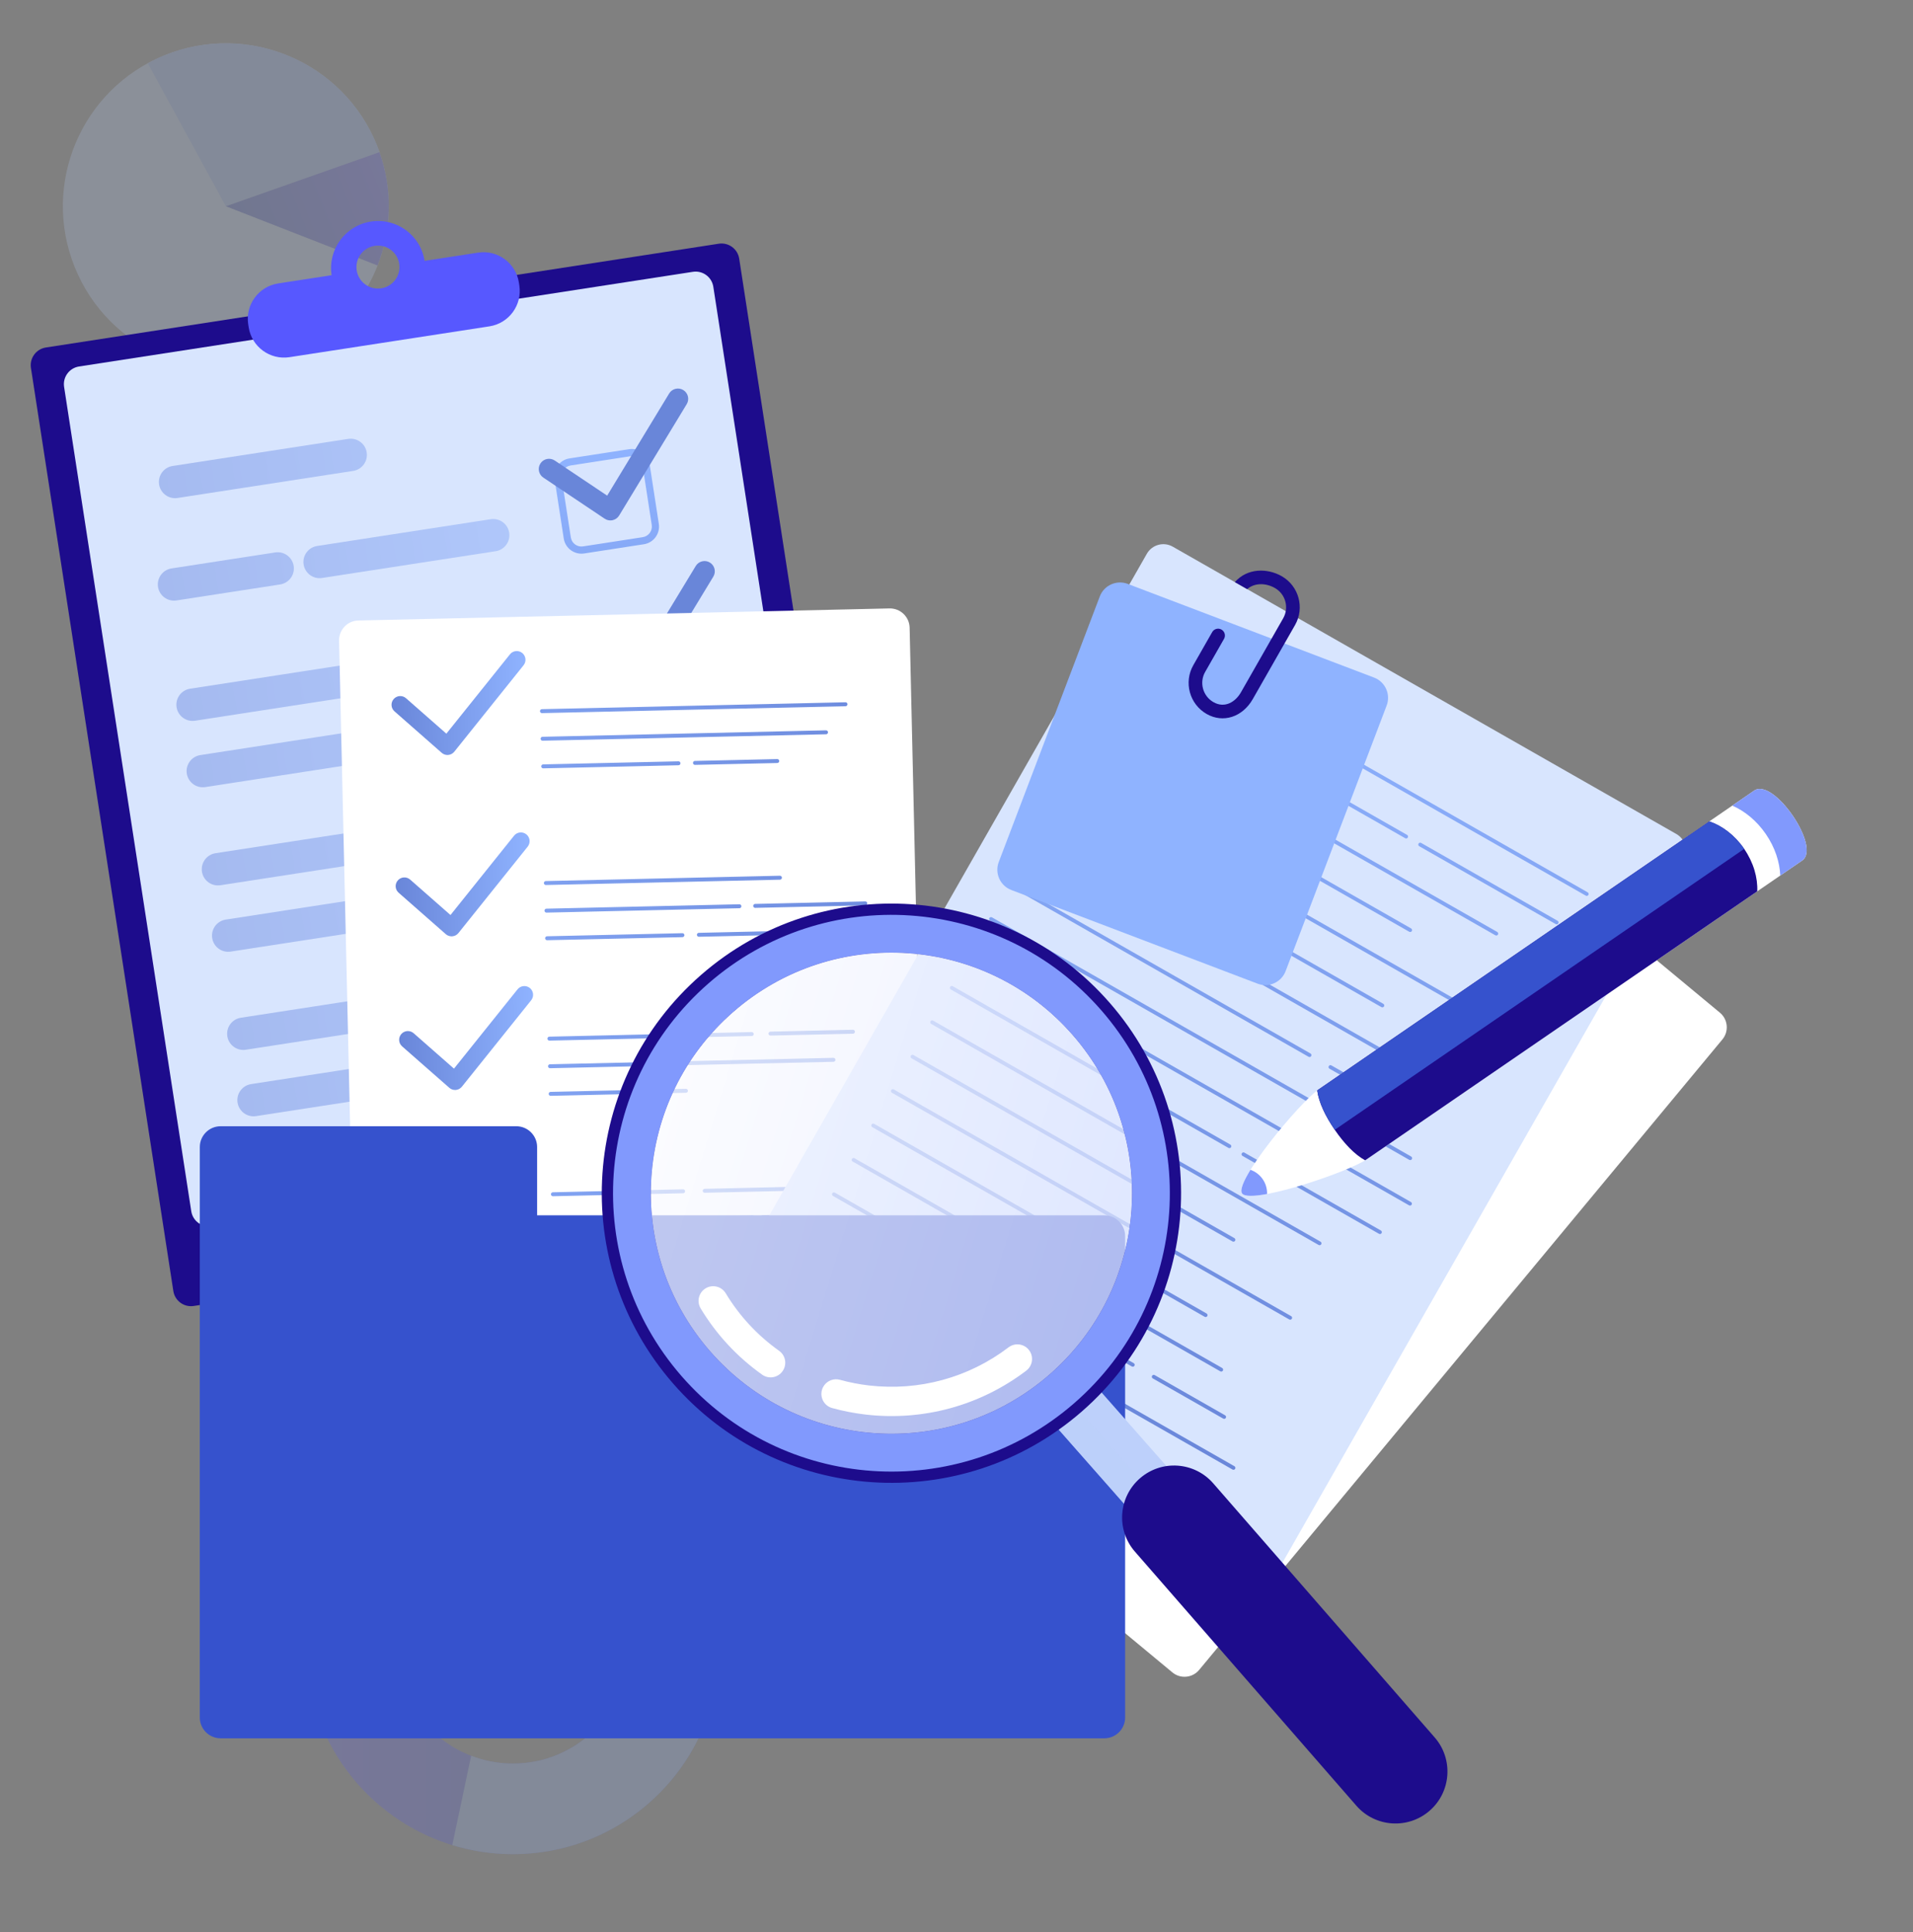 <svg width="100" height="101" viewBox="0 0 100 101" fill="none" xmlns="http://www.w3.org/2000/svg">
<rect x="0" y="0" width="100" height="101" fill="#808080" stroke="none"/>
<g opacity="0.2">
<path d="M16.009 86.13C16.009 92.096 20.845 96.931 26.81 96.931C32.774 96.931 37.61 92.096 37.61 86.13C37.61 80.165 32.774 75.329 26.81 75.329C20.845 75.329 16.009 80.165 16.009 86.13ZM20.746 86.13C20.746 82.782 23.461 80.067 26.81 80.067C30.158 80.067 32.873 82.782 32.873 86.13C32.873 89.479 30.158 92.194 26.81 92.194C23.461 92.194 20.746 89.479 20.746 86.13Z" fill="url(#paint0_linear_635_4041)"/>
<path d="M26.81 92.194C30.159 92.194 32.874 89.48 32.874 86.131C32.874 82.88 30.314 80.235 27.102 80.082L28.089 75.408C33.451 76.041 37.611 80.599 37.611 86.131C37.611 92.096 32.775 96.932 26.81 96.932C25.708 96.932 24.644 96.765 23.643 96.458L24.63 91.784C25.307 92.045 26.041 92.194 26.81 92.194Z" fill="#90B4FE"/>
<path d="M19.7 7.584C21.466 11.943 19.363 16.91 15.004 18.676C10.644 20.442 5.678 18.34 3.912 13.98C2.145 9.621 4.248 4.654 8.607 2.888C12.967 1.122 17.933 3.224 19.7 7.584Z" fill="#BBD2FE"/>
<path d="M19.838 7.952C19.795 7.829 19.749 7.706 19.7 7.584C17.933 3.224 12.967 1.122 8.607 2.888C8.302 3.012 8.007 3.153 7.725 3.308L11.805 10.782L19.838 7.952Z" fill="#90B4FE"/>
<path d="M11.806 10.782L19.738 13.879C20.457 12.037 20.541 9.944 19.838 7.952L11.806 10.782Z" fill="url(#paint1_linear_635_4041)"/>
</g>
<path d="M46.084 61.781C46.163 62.291 45.813 62.769 45.302 62.848L10.128 68.273C9.617 68.352 9.139 68.002 9.061 67.491L1.617 19.233C1.539 18.723 1.889 18.245 2.4 18.166L37.574 12.741C38.084 12.662 38.562 13.012 38.641 13.523L46.084 61.781Z" fill="#1D0C8C"/>
<path d="M43.935 58.085C44.014 58.596 43.663 59.073 43.153 59.152L11.065 64.102C10.554 64.18 10.076 63.83 9.998 63.319L3.351 20.226C3.272 19.716 3.622 19.238 4.133 19.159L36.221 14.21C36.731 14.131 37.209 14.481 37.288 14.992L43.935 58.085Z" fill="#D8E5FE"/>
<path d="M24.99 13.207L22.194 13.638C21.987 12.296 20.732 11.376 19.39 11.583C18.048 11.79 17.128 13.046 17.335 14.387L14.54 14.818C13.518 14.976 12.818 15.932 12.975 16.953L12.999 17.108C13.157 18.13 14.113 18.83 15.134 18.672L25.584 17.061C26.605 16.903 27.305 15.947 27.148 14.926L27.124 14.771C26.967 13.749 26.011 13.049 24.99 13.207ZM19.928 15.073C19.315 15.168 18.74 14.747 18.646 14.133C18.551 13.52 18.972 12.945 19.586 12.851C20.199 12.756 20.774 13.177 20.868 13.79C20.963 14.404 20.542 14.978 19.928 15.073Z" fill="#5758FF"/>
<g opacity="0.5">
<path d="M19.169 23.652C19.24 24.114 18.924 24.546 18.462 24.618L9.282 26.033C8.82 26.105 8.388 25.788 8.317 25.326C8.245 24.863 8.562 24.431 9.024 24.36L18.203 22.944C18.666 22.873 19.098 23.19 19.169 23.652Z" fill="url(#paint2_linear_635_4041)"/>
<path d="M15.352 29.588C15.423 30.05 15.106 30.483 14.644 30.554L9.226 31.39C8.764 31.461 8.331 31.144 8.26 30.682C8.189 30.22 8.506 29.787 8.968 29.716L14.386 28.88C14.848 28.809 15.281 29.126 15.352 29.588Z" fill="url(#paint3_linear_635_4041)"/>
<path d="M26.618 27.85C26.689 28.312 26.373 28.745 25.911 28.816L16.837 30.215C16.375 30.287 15.943 29.97 15.871 29.508C15.8 29.046 16.117 28.613 16.579 28.542L25.652 27.143C26.115 27.071 26.547 27.388 26.618 27.85Z" fill="url(#paint4_linear_635_4041)"/>
<path d="M26.219 34.35C26.29 34.812 25.973 35.244 25.511 35.315L10.196 37.678C9.734 37.749 9.301 37.432 9.23 36.97C9.159 36.508 9.476 36.075 9.938 36.004L25.253 33.642C25.715 33.571 26.148 33.888 26.219 34.35Z" fill="url(#paint5_linear_635_4041)"/>
<path d="M20.617 38.766C20.689 39.228 20.372 39.66 19.91 39.731L10.731 41.147C10.269 41.218 9.836 40.902 9.765 40.44C9.694 39.977 10.011 39.545 10.473 39.474L19.652 38.058C20.114 37.986 20.546 38.303 20.617 38.766Z" fill="url(#paint6_linear_635_4041)"/>
<path d="M28.96 37.479C29.031 37.941 28.714 38.374 28.252 38.445L22.952 39.262C22.49 39.333 22.058 39.017 21.987 38.555C21.915 38.092 22.232 37.66 22.694 37.589L27.994 36.771C28.456 36.7 28.888 37.017 28.96 37.479Z" fill="url(#paint7_linear_635_4041)"/>
<path d="M23.615 43.556C23.686 44.018 23.37 44.451 22.908 44.522L11.523 46.278C11.061 46.349 10.628 46.032 10.557 45.57C10.486 45.108 10.803 44.675 11.265 44.604L22.65 42.848C23.111 42.777 23.544 43.094 23.615 43.556Z" fill="url(#paint8_linear_635_4041)"/>
<path d="M29.751 42.61C29.823 43.072 29.506 43.505 29.044 43.576L25.27 44.158C24.808 44.229 24.375 43.912 24.304 43.45C24.233 42.988 24.55 42.556 25.012 42.484L28.785 41.902C29.247 41.831 29.68 42.148 29.751 42.61Z" fill="url(#paint9_linear_635_4041)"/>
<path d="M26.8 46.617C26.872 47.079 26.555 47.512 26.093 47.583L12.058 49.747C11.596 49.819 11.163 49.502 11.092 49.04C11.021 48.578 11.338 48.145 11.8 48.074L25.835 45.909C26.297 45.838 26.729 46.155 26.8 46.617Z" fill="url(#paint10_linear_635_4041)"/>
<path d="M21.265 52.723C21.336 53.186 21.02 53.618 20.557 53.689L12.849 54.878C12.387 54.95 11.954 54.633 11.883 54.17C11.812 53.708 12.129 53.276 12.591 53.205L20.299 52.016C20.761 51.944 21.194 52.261 21.265 52.723Z" fill="url(#paint11_linear_635_4041)"/>
<path d="M31.488 51.147C31.559 51.609 31.242 52.042 30.779 52.113L22.738 53.353C22.276 53.424 21.843 53.108 21.772 52.645C21.701 52.183 22.017 51.751 22.48 51.68L30.521 50.439C30.984 50.368 31.416 50.685 31.488 51.147Z" fill="url(#paint12_linear_635_4041)"/>
<path d="M19.538 56.542C19.609 57.004 19.293 57.437 18.831 57.508L13.384 58.348C12.922 58.419 12.49 58.102 12.418 57.64C12.347 57.178 12.664 56.745 13.126 56.674L18.572 55.834C19.035 55.763 19.467 56.08 19.538 56.542Z" fill="url(#paint13_linear_635_4041)"/>
</g>
<path d="M32.947 23.852C33.253 23.805 33.54 24.015 33.588 24.321L34.069 27.442C34.116 27.748 33.906 28.035 33.6 28.082L30.479 28.564C30.173 28.611 29.886 28.401 29.839 28.095L29.357 24.974C29.31 24.668 29.521 24.381 29.827 24.334L32.947 23.852ZM32.89 23.482L29.77 23.964C29.259 24.042 28.909 24.52 28.988 25.031L29.469 28.151C29.548 28.662 30.026 29.012 30.536 28.934L33.657 28.452C34.167 28.374 34.518 27.896 34.439 27.385L33.958 24.264C33.879 23.754 33.401 23.404 32.89 23.482Z" fill="url(#paint14_linear_635_4041)"/>
<path d="M34.301 32.625C34.607 32.578 34.894 32.789 34.941 33.095L35.423 36.215C35.47 36.521 35.259 36.808 34.953 36.855L31.833 37.337C31.527 37.384 31.24 37.173 31.192 36.867L30.711 33.747C30.664 33.441 30.874 33.154 31.18 33.106L34.301 32.625ZM34.244 32.256L31.123 32.737C30.613 32.816 30.262 33.294 30.341 33.804L30.822 36.925C30.901 37.435 31.379 37.786 31.89 37.707L35.01 37.225C35.521 37.147 35.871 36.669 35.792 36.158L35.311 33.038C35.232 32.527 34.754 32.177 34.244 32.256Z" fill="url(#paint15_linear_635_4041)"/>
<path d="M35.653 41.399C35.959 41.351 36.247 41.562 36.294 41.868L36.775 44.988C36.822 45.294 36.612 45.582 36.306 45.629L33.185 46.11C32.879 46.157 32.592 45.947 32.545 45.641L32.064 42.52C32.016 42.214 32.227 41.927 32.533 41.88L35.653 41.399ZM35.596 41.029L32.476 41.51C31.965 41.589 31.615 42.067 31.694 42.577L32.175 45.698C32.254 46.208 32.732 46.558 33.242 46.479L36.363 45.998C36.873 45.919 37.224 45.442 37.145 44.931L36.663 41.81C36.585 41.3 36.107 40.95 35.596 41.029Z" fill="url(#paint16_linear_635_4041)"/>
<path d="M37.007 50.172C37.313 50.124 37.6 50.335 37.647 50.641L38.128 53.761C38.176 54.067 37.965 54.355 37.659 54.402L34.539 54.883C34.233 54.93 33.946 54.72 33.898 54.414L33.417 51.293C33.37 50.987 33.58 50.7 33.887 50.653L37.007 50.172ZM36.95 49.802L33.829 50.283C33.319 50.362 32.968 50.84 33.047 51.35L33.528 54.471C33.607 54.981 34.085 55.332 34.596 55.253L37.716 54.772C38.227 54.693 38.577 54.215 38.498 53.705L38.017 50.584C37.938 50.073 37.46 49.723 36.95 49.802Z" fill="url(#paint17_linear_635_4041)"/>
<path d="M31.989 27.201C31.856 27.221 31.72 27.191 31.608 27.116L28.401 24.967C28.155 24.802 28.089 24.468 28.254 24.222C28.419 23.976 28.753 23.91 28.999 24.075L31.739 25.911L34.98 20.57C35.133 20.317 35.463 20.236 35.717 20.39C35.971 20.544 36.051 20.874 35.898 21.127L32.366 26.949C32.29 27.074 32.166 27.163 32.023 27.194C32.011 27.197 32 27.199 31.989 27.201Z" fill="#6986D9"/>
<path d="M33.379 36.219C33.247 36.239 33.111 36.209 32.998 36.134L29.792 33.985C29.545 33.82 29.48 33.487 29.645 33.24C29.81 32.994 30.143 32.928 30.39 33.093L33.13 34.929L36.37 29.588C36.523 29.335 36.854 29.254 37.108 29.408C37.361 29.562 37.442 29.892 37.288 30.145L33.756 35.967C33.68 36.092 33.556 36.181 33.413 36.213C33.402 36.215 33.391 36.217 33.379 36.219Z" fill="#6986D9"/>
<path d="M34.771 45.237C34.638 45.258 34.502 45.228 34.39 45.153L31.183 43.004C30.937 42.839 30.871 42.505 31.036 42.259C31.201 42.012 31.535 41.947 31.781 42.111L34.521 43.948L37.761 38.607C37.915 38.353 38.245 38.273 38.499 38.426C38.753 38.58 38.834 38.91 38.68 39.164L35.148 44.985C35.072 45.11 34.948 45.199 34.805 45.231C34.794 45.234 34.782 45.236 34.771 45.237Z" fill="#6986D9"/>
<path d="M36.161 54.256C36.029 54.276 35.893 54.246 35.781 54.171L32.574 52.022C32.328 51.857 32.262 51.523 32.427 51.277C32.592 51.031 32.925 50.965 33.172 51.13L35.912 52.966L39.152 47.625C39.306 47.372 39.636 47.291 39.89 47.445C40.143 47.599 40.224 47.929 40.071 48.182L36.538 54.004C36.462 54.129 36.339 54.217 36.195 54.249C36.184 54.252 36.173 54.254 36.161 54.256Z" fill="#6986D9"/>
<path d="M48.407 70.518C48.42 71.088 47.968 71.561 47.398 71.574L19.637 72.205C19.068 72.218 18.595 71.766 18.582 71.196L17.725 33.494C17.712 32.923 18.163 32.451 18.734 32.438L46.495 31.807C47.065 31.794 47.537 32.245 47.55 32.816L48.407 70.518Z" fill="white"/>
<path d="M23.349 36.852C24.387 36.828 25.249 37.653 25.273 38.69C25.296 39.728 24.472 40.591 23.435 40.614C22.397 40.638 21.534 39.813 21.511 38.776C21.487 37.738 22.312 36.875 23.349 36.852ZM23.34 36.439C22.073 36.468 21.069 37.518 21.097 38.785C21.126 40.052 22.177 41.056 23.444 41.027C24.711 40.998 25.715 39.948 25.686 38.681C25.657 37.414 24.607 36.41 23.34 36.439Z" fill="white"/>
<path d="M23.553 45.837C24.591 45.814 25.454 46.639 25.477 47.676C25.501 48.714 24.676 49.577 23.639 49.6C22.601 49.624 21.738 48.799 21.714 47.762C21.691 46.724 22.516 45.861 23.553 45.837ZM23.543 45.425C22.276 45.453 21.273 46.504 21.301 47.771C21.33 49.038 22.381 50.042 23.648 50.013C24.915 49.984 25.919 48.934 25.89 47.667C25.861 46.4 24.811 45.396 23.543 45.425Z" fill="white"/>
<path d="M23.746 53.972C24.783 53.949 25.646 54.773 25.67 55.811C25.693 56.848 24.869 57.711 23.831 57.735C22.794 57.758 21.931 56.933 21.907 55.897C21.883 54.859 22.708 53.996 23.746 53.972ZM23.736 53.56C22.469 53.588 21.465 54.639 21.494 55.906C21.523 57.173 22.573 58.177 23.84 58.148C25.107 58.119 26.111 57.069 26.083 55.801C26.054 54.534 25.003 53.531 23.736 53.56Z" fill="white"/>
<path d="M23.923 62.107C24.96 62.084 25.823 62.909 25.847 63.946C25.871 64.983 25.046 65.847 24.009 65.87C22.971 65.893 22.108 65.069 22.084 64.032C22.061 62.994 22.886 62.131 23.923 62.107ZM23.914 61.694C22.646 61.723 21.643 62.774 21.672 64.041C21.701 65.308 22.751 66.312 24.018 66.283C25.285 66.254 26.289 65.204 26.261 63.937C26.232 62.67 25.181 61.665 23.914 61.694Z" fill="white"/>
<path d="M28.331 37.28L44.2 36.919C44.257 36.918 44.302 36.871 44.301 36.813C44.3 36.756 44.252 36.711 44.195 36.713L28.327 37.073C28.27 37.075 28.224 37.122 28.226 37.179C28.227 37.236 28.274 37.281 28.331 37.28Z" fill="url(#paint18_linear_635_4041)"/>
<path d="M28.364 38.723L43.182 38.386C43.239 38.385 43.283 38.338 43.283 38.281C43.281 38.223 43.234 38.179 43.177 38.18L28.359 38.517C28.303 38.518 28.257 38.565 28.259 38.622C28.26 38.68 28.307 38.725 28.364 38.723Z" fill="url(#paint19_linear_635_4041)"/>
<path d="M28.397 40.167L35.471 40.006C35.528 40.005 35.573 39.957 35.571 39.9C35.57 39.843 35.523 39.798 35.466 39.8L28.392 39.96C28.335 39.961 28.29 40.009 28.291 40.066C28.293 40.123 28.34 40.168 28.397 40.167Z" fill="url(#paint20_linear_635_4041)"/>
<path d="M36.327 39.78C36.269 39.781 36.225 39.828 36.226 39.885C36.227 39.942 36.274 39.987 36.331 39.986L40.633 39.888C40.69 39.887 40.735 39.84 40.734 39.782C40.733 39.726 40.686 39.68 40.629 39.682L36.327 39.78Z" fill="url(#paint21_linear_635_4041)"/>
<path d="M28.536 46.266L40.773 45.988C40.829 45.986 40.875 45.939 40.873 45.882C40.872 45.825 40.825 45.78 40.767 45.781L28.532 46.06C28.475 46.061 28.429 46.108 28.431 46.165C28.432 46.222 28.479 46.267 28.536 46.266Z" fill="url(#paint22_linear_635_4041)"/>
<path d="M28.569 47.709L38.654 47.48C38.711 47.479 38.756 47.431 38.755 47.374C38.754 47.318 38.706 47.272 38.649 47.273L28.564 47.503C28.507 47.504 28.462 47.551 28.463 47.608C28.464 47.665 28.512 47.711 28.569 47.709Z" fill="url(#paint23_linear_635_4041)"/>
<path d="M28.602 49.152L35.676 48.992C35.733 48.99 35.778 48.943 35.777 48.886C35.776 48.829 35.728 48.784 35.671 48.785L28.597 48.946C28.54 48.947 28.495 48.994 28.496 49.051C28.497 49.108 28.545 49.154 28.602 49.152Z" fill="url(#paint24_linear_635_4041)"/>
<path d="M43.674 48.707C43.673 48.65 43.626 48.604 43.569 48.606L36.531 48.766C36.474 48.767 36.428 48.814 36.43 48.871C36.431 48.928 36.478 48.973 36.535 48.972L43.574 48.812C43.631 48.811 43.675 48.763 43.674 48.707Z" fill="url(#paint25_linear_635_4041)"/>
<path d="M39.373 47.36C39.374 47.417 39.421 47.462 39.478 47.461L45.236 47.33C45.293 47.329 45.338 47.282 45.337 47.224C45.336 47.167 45.288 47.123 45.231 47.124L39.474 47.255C39.417 47.256 39.372 47.303 39.373 47.36Z" fill="url(#paint26_linear_635_4041)"/>
<path d="M28.721 54.401L39.299 54.16C39.356 54.159 39.401 54.112 39.4 54.055C39.398 53.997 39.351 53.952 39.294 53.954L28.716 54.194C28.659 54.196 28.614 54.243 28.615 54.3C28.617 54.357 28.664 54.402 28.721 54.401Z" fill="url(#paint27_linear_635_4041)"/>
<path d="M28.753 55.844L43.571 55.508C43.628 55.506 43.672 55.458 43.672 55.401C43.67 55.345 43.623 55.299 43.566 55.301L28.748 55.638C28.692 55.639 28.646 55.686 28.648 55.743C28.649 55.801 28.696 55.845 28.753 55.844Z" fill="url(#paint28_linear_635_4041)"/>
<path d="M28.786 57.287L35.861 57.127C35.917 57.125 35.963 57.078 35.962 57.021C35.96 56.964 35.913 56.919 35.856 56.92L28.782 57.081C28.725 57.082 28.679 57.129 28.681 57.186C28.682 57.243 28.729 57.289 28.786 57.287Z" fill="url(#paint29_linear_635_4041)"/>
<path d="M40.278 54.137L44.589 54.04C44.646 54.039 44.691 53.991 44.69 53.934C44.688 53.877 44.642 53.832 44.584 53.834L40.273 53.931C40.216 53.933 40.171 53.98 40.172 54.037C40.173 54.094 40.221 54.139 40.278 54.137Z" fill="url(#paint30_linear_635_4041)"/>
<path d="M28.905 62.536L35.712 62.381C35.769 62.379 35.814 62.332 35.812 62.275C35.811 62.218 35.764 62.173 35.707 62.175L28.901 62.329C28.844 62.33 28.798 62.378 28.8 62.435C28.801 62.492 28.848 62.537 28.905 62.536Z" fill="url(#paint31_linear_635_4041)"/>
<path d="M28.938 63.979L39.344 63.742C39.4 63.741 39.446 63.694 39.444 63.636C39.443 63.58 39.396 63.535 39.339 63.536L28.934 63.772C28.877 63.774 28.832 63.821 28.833 63.878C28.834 63.935 28.882 63.98 28.938 63.979Z" fill="url(#paint32_linear_635_4041)"/>
<path d="M35.084 65.077L28.966 65.216C28.91 65.217 28.864 65.265 28.865 65.321C28.867 65.378 28.914 65.424 28.971 65.422L35.089 65.283C35.146 65.281 35.191 65.235 35.19 65.178C35.188 65.121 35.141 65.076 35.084 65.077Z" fill="url(#paint33_linear_635_4041)"/>
<path d="M43.939 64.876L36.901 65.035C36.844 65.037 36.799 65.084 36.8 65.141C36.801 65.198 36.849 65.244 36.906 65.242L43.944 65.082C44 65.08 44.046 65.033 44.045 64.976C44.043 64.919 43.996 64.874 43.939 64.876Z" fill="url(#paint34_linear_635_4041)"/>
<path d="M45.569 61.95L36.836 62.149C36.779 62.15 36.733 62.197 36.734 62.254C36.736 62.311 36.783 62.357 36.84 62.355L45.574 62.156C45.631 62.155 45.676 62.108 45.675 62.051C45.674 61.994 45.626 61.949 45.569 61.95Z" fill="url(#paint35_linear_635_4041)"/>
<path d="M45.602 63.394L39.869 63.524C39.812 63.525 39.766 63.573 39.768 63.629C39.769 63.687 39.816 63.732 39.873 63.731L45.607 63.6C45.664 63.599 45.709 63.552 45.708 63.495C45.706 63.437 45.659 63.392 45.602 63.394Z" fill="url(#paint36_linear_635_4041)"/>
<path d="M23.617 48.95C23.503 48.952 23.391 48.912 23.305 48.837L20.838 46.669C20.648 46.503 20.63 46.214 20.796 46.025C20.962 45.835 21.251 45.817 21.441 45.983L23.549 47.835L26.872 43.688C27.03 43.491 27.317 43.46 27.514 43.617C27.711 43.775 27.743 44.063 27.585 44.26L23.963 48.779C23.884 48.876 23.77 48.938 23.646 48.948C23.637 48.949 23.626 48.95 23.617 48.95Z" fill="url(#paint37_linear_635_4041)"/>
<path d="M23.401 39.469C23.287 39.471 23.175 39.431 23.089 39.355L20.622 37.188C20.433 37.022 20.414 36.733 20.58 36.544C20.747 36.354 21.036 36.336 21.225 36.502L23.333 38.354L26.657 34.207C26.814 34.01 27.102 33.978 27.299 34.136C27.495 34.294 27.527 34.581 27.369 34.778L23.747 39.298C23.669 39.395 23.555 39.456 23.43 39.467C23.421 39.468 23.41 39.468 23.401 39.469Z" fill="url(#paint38_linear_635_4041)"/>
<path d="M23.799 56.981C23.685 56.984 23.574 56.944 23.488 56.868L21.02 54.701C20.831 54.535 20.812 54.246 20.979 54.056C21.145 53.867 21.434 53.848 21.623 54.014L23.731 55.866L27.055 51.719C27.212 51.523 27.5 51.492 27.697 51.649C27.893 51.807 27.925 52.094 27.767 52.291L24.145 56.81C24.067 56.907 23.953 56.969 23.828 56.98C23.819 56.98 23.809 56.981 23.799 56.981Z" fill="url(#paint39_linear_635_4041)"/>
<path d="M23.977 64.83C23.863 64.833 23.752 64.792 23.666 64.716L21.198 62.549C21.009 62.383 20.99 62.094 21.156 61.905C21.323 61.715 21.612 61.697 21.801 61.863L23.909 63.715L27.233 59.568C27.39 59.371 27.678 59.339 27.875 59.497C28.072 59.655 28.103 59.942 27.946 60.139L24.323 64.659C24.245 64.756 24.131 64.817 24.006 64.828C23.997 64.829 23.987 64.83 23.977 64.83Z" fill="url(#paint40_linear_635_4041)"/>
<path d="M62.684 87.299C62.334 87.721 61.707 87.779 61.285 87.429L37.961 68.073C37.538 67.722 37.48 67.096 37.831 66.674L65.183 33.714C65.533 33.291 66.16 33.233 66.582 33.583L89.906 52.94C90.328 53.29 90.387 53.917 90.036 54.339L62.684 87.299Z" fill="white"/>
<path d="M66.774 82.157C66.502 82.633 65.895 82.799 65.419 82.527L39.093 67.506C38.616 67.234 38.451 66.627 38.723 66.15L59.95 28.95C60.222 28.473 60.829 28.307 61.305 28.579L87.63 43.6C88.107 43.872 88.273 44.479 88.001 44.956L66.774 82.157Z" fill="#D8E5FE"/>
<path d="M59.967 33.739L82.895 46.822C82.943 46.849 83.004 46.833 83.031 46.785C83.059 46.737 83.042 46.676 82.994 46.649L60.066 33.566C60.018 33.539 59.957 33.556 59.93 33.603C59.903 33.651 59.919 33.711 59.967 33.739Z" fill="url(#paint41_linear_635_4041)"/>
<path d="M58.941 35.538L73.456 43.82C73.503 43.847 73.564 43.83 73.591 43.783C73.618 43.735 73.602 43.674 73.554 43.647L59.039 35.365C58.992 35.337 58.931 35.354 58.903 35.402C58.877 35.45 58.893 35.51 58.941 35.538Z" fill="url(#paint42_linear_635_4041)"/>
<path d="M74.288 44.066C74.24 44.039 74.179 44.055 74.152 44.103C74.125 44.15 74.141 44.211 74.189 44.238L81.324 48.309C81.372 48.337 81.432 48.32 81.46 48.273C81.487 48.225 81.47 48.164 81.422 48.137L74.288 44.066Z" fill="url(#paint43_linear_635_4041)"/>
<path d="M57.913 37.337L78.168 48.894C78.216 48.921 78.276 48.905 78.304 48.857C78.331 48.809 78.314 48.748 78.267 48.721L58.012 37.164C57.964 37.136 57.903 37.153 57.876 37.201C57.849 37.249 57.866 37.309 57.913 37.337Z" fill="url(#paint44_linear_635_4041)"/>
<path d="M56.887 39.136L73.667 48.71C73.715 48.737 73.775 48.721 73.802 48.673C73.829 48.625 73.813 48.565 73.765 48.537L56.986 38.963C56.938 38.936 56.877 38.952 56.85 39C56.823 39.048 56.84 39.108 56.887 39.136Z" fill="url(#paint45_linear_635_4041)"/>
<path d="M55.861 40.934L76.633 52.787C76.681 52.814 76.742 52.798 76.769 52.75C76.796 52.703 76.78 52.642 76.732 52.614L55.959 40.761C55.912 40.734 55.851 40.751 55.824 40.798C55.796 40.846 55.813 40.907 55.861 40.934Z" fill="url(#paint46_linear_635_4041)"/>
<path d="M54.834 42.733L72.212 52.649C72.26 52.676 72.32 52.66 72.348 52.612C72.375 52.564 72.358 52.504 72.311 52.476L54.933 42.561C54.885 42.533 54.825 42.55 54.797 42.598C54.77 42.645 54.787 42.706 54.834 42.733Z" fill="url(#paint47_linear_635_4041)"/>
<path d="M53.808 44.532L73.027 55.499C73.075 55.526 73.135 55.509 73.162 55.462C73.19 55.414 73.173 55.353 73.126 55.326L53.906 44.36C53.859 44.332 53.798 44.349 53.771 44.397C53.744 44.444 53.76 44.505 53.808 44.532Z" fill="url(#paint48_linear_635_4041)"/>
<path d="M52.782 46.331L68.405 55.246C68.453 55.273 68.513 55.256 68.541 55.209C68.568 55.161 68.551 55.1 68.504 55.073L52.88 46.159C52.833 46.131 52.772 46.148 52.745 46.196C52.717 46.243 52.734 46.304 52.782 46.331Z" fill="url(#paint49_linear_635_4041)"/>
<path d="M69.597 55.697C69.549 55.669 69.489 55.686 69.461 55.734C69.434 55.782 69.451 55.843 69.499 55.87L73.181 57.971C73.229 57.998 73.29 57.982 73.317 57.934C73.344 57.886 73.328 57.825 73.28 57.798L69.597 55.697Z" fill="url(#paint50_linear_635_4041)"/>
<path d="M51.755 48.13L73.668 60.634C73.716 60.661 73.777 60.645 73.804 60.597C73.832 60.549 73.815 60.488 73.767 60.461L51.854 47.957C51.806 47.93 51.745 47.947 51.718 47.994C51.691 48.042 51.708 48.103 51.755 48.13Z" fill="url(#paint51_linear_635_4041)"/>
<path d="M73.756 62.84L50.827 49.756C50.78 49.729 50.719 49.746 50.692 49.793C50.665 49.841 50.681 49.902 50.729 49.929L73.658 63.012C73.705 63.039 73.766 63.023 73.793 62.975C73.82 62.928 73.804 62.867 73.756 62.84Z" fill="url(#paint52_linear_635_4041)"/>
<path d="M49.703 51.728L64.217 60.01C64.265 60.037 64.326 60.021 64.353 59.973C64.38 59.925 64.364 59.865 64.316 59.837L49.801 51.555C49.753 51.528 49.693 51.544 49.665 51.592C49.638 51.64 49.655 51.701 49.703 51.728Z" fill="url(#paint53_linear_635_4041)"/>
<path d="M72.184 64.328L65.049 60.256C65.002 60.229 64.941 60.245 64.914 60.293C64.886 60.341 64.903 60.401 64.951 60.429L72.086 64.5C72.134 64.527 72.194 64.511 72.222 64.463C72.249 64.415 72.232 64.355 72.184 64.328Z" fill="url(#paint54_linear_635_4041)"/>
<path d="M48.676 53.527L68.931 65.084C68.978 65.111 69.039 65.095 69.066 65.047C69.094 64.999 69.077 64.939 69.029 64.912L48.775 53.354C48.727 53.327 48.666 53.343 48.639 53.391C48.612 53.439 48.629 53.5 48.676 53.527Z" fill="url(#paint55_linear_635_4041)"/>
<path d="M47.65 55.326L64.429 64.9C64.477 64.927 64.537 64.911 64.565 64.863C64.592 64.815 64.576 64.755 64.528 64.727L47.748 55.153C47.701 55.126 47.64 55.142 47.613 55.19C47.586 55.238 47.602 55.298 47.65 55.326Z" fill="url(#paint56_linear_635_4041)"/>
<path d="M46.622 57.125L67.395 68.978C67.442 69.005 67.503 68.988 67.531 68.94C67.558 68.893 67.541 68.832 67.493 68.805L46.721 56.952C46.673 56.925 46.612 56.941 46.585 56.989C46.558 57.037 46.575 57.097 46.622 57.125Z" fill="url(#paint57_linear_635_4041)"/>
<path d="M45.596 58.924L62.974 68.839C63.021 68.866 63.082 68.85 63.109 68.802C63.137 68.755 63.12 68.694 63.072 68.666L45.695 58.751C45.647 58.724 45.586 58.74 45.559 58.788C45.532 58.836 45.548 58.897 45.596 58.924Z" fill="url(#paint58_linear_635_4041)"/>
<path d="M44.57 60.722L63.789 71.689C63.837 71.716 63.897 71.7 63.925 71.652C63.952 71.604 63.935 71.544 63.888 71.516L44.669 60.55C44.62 60.523 44.56 60.539 44.533 60.587C44.505 60.635 44.522 60.695 44.57 60.722Z" fill="url(#paint59_linear_635_4041)"/>
<path d="M43.543 62.521L59.166 71.436C59.214 71.463 59.275 71.447 59.302 71.399C59.329 71.351 59.313 71.29 59.265 71.263L43.642 62.349C43.594 62.321 43.533 62.337 43.506 62.386C43.479 62.434 43.495 62.494 43.543 62.521Z" fill="url(#paint60_linear_635_4041)"/>
<path d="M60.359 71.887C60.311 71.86 60.25 71.876 60.223 71.924C60.196 71.972 60.212 72.032 60.26 72.06L63.943 74.161C63.99 74.189 64.051 74.172 64.078 74.124C64.106 74.076 64.089 74.016 64.041 73.989L60.359 71.887Z" fill="url(#paint61_linear_635_4041)"/>
<path d="M64.529 76.651L42.616 64.147C42.568 64.12 42.507 64.137 42.48 64.185C42.453 64.233 42.469 64.293 42.517 64.32L64.43 76.824C64.478 76.852 64.538 76.835 64.566 76.787C64.593 76.739 64.576 76.678 64.529 76.651Z" fill="url(#paint62_linear_635_4041)"/>
<path d="M67.204 50.768C66.982 51.353 66.327 51.647 65.741 51.424L52.866 46.527C52.28 46.304 51.986 45.649 52.209 45.064L57.49 31.181C57.712 30.596 58.367 30.302 58.953 30.525L71.828 35.422C72.414 35.645 72.708 36.3 72.485 36.886L67.204 50.768Z" fill="#8FB3FF"/>
<path d="M66.999 30.121C66.248 29.693 65.201 29.69 64.552 30.432L65.193 30.798C65.601 30.447 66.191 30.481 66.646 30.741C67.201 31.057 67.394 31.766 67.078 32.321L64.869 36.192C64.583 36.693 64.028 37.046 63.431 36.706C62.876 36.389 62.682 35.68 62.999 35.125L63.984 33.399C64.082 33.228 64.022 33.01 63.851 32.912C63.68 32.815 63.462 32.874 63.365 33.046L62.38 34.772C61.868 35.668 62.181 36.814 63.078 37.326C63.937 37.816 64.951 37.488 65.488 36.546L67.697 32.675C68.209 31.778 67.896 30.633 66.999 30.121Z" fill="#1D0C8C"/>
<path d="M57.727 63.534H28.077V59.965C28.077 59.364 27.59 58.877 26.988 58.877H11.534C10.932 58.877 10.445 59.364 10.445 59.965V89.786C10.445 90.387 10.932 90.874 11.534 90.874H16.449H26.988H57.727C58.328 90.874 58.815 90.387 58.815 89.786V64.623C58.815 64.021 58.328 63.534 57.727 63.534Z" fill="#3652CD"/>
<path d="M60.791 80.918L63.026 78.97L56.169 71.19L53.934 73.139L60.791 80.918Z" fill="#BDD0FB"/>
<path opacity="0.5" d="M55.051 72.164L53.934 73.139L60.791 80.918L61.908 79.944L55.051 72.164Z" fill="#BDD0FB"/>
<path d="M70.901 94.396C71.886 95.527 73.602 95.644 74.733 94.659C75.863 93.674 75.981 91.958 74.996 90.828L63.421 77.546C62.435 76.415 60.719 76.297 59.589 77.283C58.458 78.268 58.34 79.984 59.326 81.115L70.901 94.396Z" fill="#1D0C8C"/>
<path d="M35.184 72.326C40.679 78.631 50.243 79.287 56.547 73.793C62.851 68.298 63.508 58.734 58.013 52.43C52.519 46.126 42.954 45.469 36.65 50.964C30.346 56.458 29.69 66.022 35.184 72.326ZM38.337 52.898C43.572 48.335 51.516 48.881 56.079 54.116C60.642 59.352 60.096 67.295 54.861 71.858C49.625 76.421 41.682 75.876 37.119 70.64C32.556 65.405 33.101 57.461 38.337 52.898Z" fill="#1D0C8C"/>
<path d="M35.628 71.94C40.909 77.999 50.101 78.63 56.16 73.349C62.22 68.069 62.851 58.876 57.57 52.817C52.289 46.758 43.097 46.127 37.038 51.407C30.978 56.688 30.347 65.88 35.628 71.94ZM38.337 52.898C43.573 48.335 51.516 48.881 56.079 54.116C60.642 59.352 60.096 67.295 54.861 71.858C49.625 76.421 41.682 75.876 37.119 70.64C32.556 65.404 33.102 57.461 38.337 52.898Z" fill="#8199FD"/>
<path opacity="0.7" d="M37.119 70.64C41.682 75.876 49.625 76.421 54.86 71.858C60.096 67.295 60.641 59.352 56.078 54.116C51.516 48.881 43.572 48.335 38.337 52.898C33.101 57.461 32.555 65.405 37.119 70.64Z" fill="url(#paint63_linear_635_4041)"/>
<path d="M53.793 70.582C54.049 70.918 53.983 71.398 53.647 71.654C51.243 73.482 48.263 74.297 45.254 73.95C44.662 73.881 44.072 73.767 43.5 73.609C43.092 73.497 42.853 73.075 42.965 72.668C42.989 72.579 43.029 72.498 43.079 72.427C43.261 72.173 43.588 72.045 43.907 72.133C44.403 72.27 44.916 72.37 45.429 72.429C48.043 72.73 50.633 72.023 52.72 70.436C53.057 70.18 53.537 70.245 53.793 70.582Z" fill="white"/>
<path d="M40.727 70.617C41.072 70.862 41.151 71.34 40.906 71.684C40.661 72.029 40.183 72.109 39.839 71.863C38.53 70.931 37.449 69.766 36.626 68.401C36.463 68.132 36.486 67.802 36.658 67.561C36.717 67.478 36.793 67.406 36.886 67.35C37.248 67.132 37.718 67.248 37.937 67.611C38.651 68.795 39.59 69.806 40.727 70.617Z" fill="white"/>
<path d="M64.928 62.386C64.51 61.777 67.919 57.646 68.929 56.953L91.7 41.329C92.709 40.636 95.218 44.292 94.208 44.985L71.437 60.609C70.427 61.301 65.346 62.996 64.928 62.386Z" fill="white"/>
<path d="M68.856 57.006C68.94 57.634 69.282 58.349 69.772 59.063C70.261 59.776 70.805 60.353 71.361 60.658C71.388 60.641 71.414 60.624 71.436 60.609L91.858 46.597C91.891 45.888 91.665 45.092 91.175 44.377C90.684 43.663 90.022 43.166 89.35 42.941L68.928 56.953C68.906 56.969 68.88 56.987 68.856 57.006Z" fill="#1D0C8C"/>
<path d="M92.306 43.601C92.784 44.297 93.033 45.064 93.061 45.772L94.208 44.985C95.217 44.292 92.709 40.636 91.699 41.329L90.553 42.116C91.203 42.397 91.828 42.905 92.306 43.601Z" fill="#8199FD"/>
<path d="M65.367 61.155C65.004 61.746 64.808 62.212 64.928 62.387C65.048 62.561 65.553 62.546 66.235 62.419C66.242 62.153 66.169 61.882 66.007 61.646C65.845 61.41 65.619 61.244 65.367 61.155Z" fill="#8199FD"/>
<path d="M91.176 44.377C90.685 43.663 90.023 43.166 89.351 42.941L68.929 56.953C68.906 56.969 68.881 56.987 68.856 57.006C68.941 57.634 69.283 58.349 69.773 59.063" fill="#3652CD"/>
<defs>
<linearGradient id="paint0_linear_635_4041" x1="37.61" y1="86.13" x2="16.009" y2="86.13" gradientUnits="userSpaceOnUse">
<stop stop-color="#3652CD"/>
<stop offset="0.997" stop-color="#5758FF"/>
</linearGradient>
<linearGradient id="paint1_linear_635_4041" x1="12.904" y1="13.492" x2="20.788" y2="10.298" gradientUnits="userSpaceOnUse">
<stop stop-color="#3652CD"/>
<stop offset="0.997" stop-color="#5758FF"/>
</linearGradient>
<linearGradient id="paint2_linear_635_4041" x1="0.651" y1="26.507" x2="33.209" y2="21.487" gradientUnits="userSpaceOnUse">
<stop stop-color="#6986D9"/>
<stop offset="1" stop-color="#8FB3FF"/>
</linearGradient>
<linearGradient id="paint3_linear_635_4041" x1="1.457" y1="31.731" x2="34.018" y2="26.71" gradientUnits="userSpaceOnUse">
<stop stop-color="#6986D9"/>
<stop offset="1" stop-color="#8FB3FF"/>
</linearGradient>
<linearGradient id="paint4_linear_635_4041" x1="1.457" y1="31.73" x2="34.018" y2="26.709" gradientUnits="userSpaceOnUse">
<stop stop-color="#6986D9"/>
<stop offset="1" stop-color="#8FB3FF"/>
</linearGradient>
<linearGradient id="paint5_linear_635_4041" x1="2.427" y1="38.019" x2="34.987" y2="32.998" gradientUnits="userSpaceOnUse">
<stop stop-color="#6986D9"/>
<stop offset="1" stop-color="#8FB3FF"/>
</linearGradient>
<linearGradient id="paint6_linear_635_4041" x1="2.961" y1="41.488" x2="35.519" y2="36.468" gradientUnits="userSpaceOnUse">
<stop stop-color="#6986D9"/>
<stop offset="1" stop-color="#8FB3FF"/>
</linearGradient>
<linearGradient id="paint7_linear_635_4041" x1="2.961" y1="41.488" x2="35.522" y2="36.467" gradientUnits="userSpaceOnUse">
<stop stop-color="#6986D9"/>
<stop offset="1" stop-color="#8FB3FF"/>
</linearGradient>
<linearGradient id="paint8_linear_635_4041" x1="3.753" y1="46.619" x2="36.314" y2="41.598" gradientUnits="userSpaceOnUse">
<stop stop-color="#6986D9"/>
<stop offset="1" stop-color="#8FB3FF"/>
</linearGradient>
<linearGradient id="paint9_linear_635_4041" x1="3.753" y1="46.619" x2="36.314" y2="41.598" gradientUnits="userSpaceOnUse">
<stop stop-color="#6986D9"/>
<stop offset="1" stop-color="#8FB3FF"/>
</linearGradient>
<linearGradient id="paint10_linear_635_4041" x1="4.289" y1="50.089" x2="36.85" y2="45.068" gradientUnits="userSpaceOnUse">
<stop stop-color="#6986D9"/>
<stop offset="1" stop-color="#8FB3FF"/>
</linearGradient>
<linearGradient id="paint11_linear_635_4041" x1="5.079" y1="55.22" x2="37.641" y2="50.199" gradientUnits="userSpaceOnUse">
<stop stop-color="#6986D9"/>
<stop offset="1" stop-color="#8FB3FF"/>
</linearGradient>
<linearGradient id="paint12_linear_635_4041" x1="5.079" y1="55.219" x2="37.64" y2="50.198" gradientUnits="userSpaceOnUse">
<stop stop-color="#6986D9"/>
<stop offset="1" stop-color="#8FB3FF"/>
</linearGradient>
<linearGradient id="paint13_linear_635_4041" x1="5.615" y1="58.689" x2="38.176" y2="53.668" gradientUnits="userSpaceOnUse">
<stop stop-color="#6986D9"/>
<stop offset="1" stop-color="#8FB3FF"/>
</linearGradient>
<linearGradient id="paint14_linear_635_4041" x1="35.303" y1="49.485" x2="31.27" y2="23.332" gradientUnits="userSpaceOnUse">
<stop stop-color="#6986D9"/>
<stop offset="1" stop-color="#8FB3FF"/>
</linearGradient>
<linearGradient id="paint15_linear_635_4041" x1="35.303" y1="49.485" x2="31.27" y2="23.331" gradientUnits="userSpaceOnUse">
<stop stop-color="#6986D9"/>
<stop offset="1" stop-color="#8FB3FF"/>
</linearGradient>
<linearGradient id="paint16_linear_635_4041" x1="35.303" y1="49.484" x2="31.27" y2="23.332" gradientUnits="userSpaceOnUse">
<stop stop-color="#6986D9"/>
<stop offset="1" stop-color="#8FB3FF"/>
</linearGradient>
<linearGradient id="paint17_linear_635_4041" x1="35.303" y1="49.484" x2="31.27" y2="23.331" gradientUnits="userSpaceOnUse">
<stop stop-color="#6986D9"/>
<stop offset="1" stop-color="#8FB3FF"/>
</linearGradient>
<linearGradient id="paint18_linear_635_4041" x1="49.777" y1="34.898" x2="12.081" y2="40.751" gradientUnits="userSpaceOnUse">
<stop stop-color="#6986D9"/>
<stop offset="1" stop-color="#8FB3FF"/>
</linearGradient>
<linearGradient id="paint19_linear_635_4041" x1="49.987" y1="36.244" x2="12.29" y2="42.098" gradientUnits="userSpaceOnUse">
<stop stop-color="#6986D9"/>
<stop offset="1" stop-color="#8FB3FF"/>
</linearGradient>
<linearGradient id="paint20_linear_635_4041" x1="50.128" y1="37.157" x2="12.431" y2="43.011" gradientUnits="userSpaceOnUse">
<stop stop-color="#6986D9"/>
<stop offset="1" stop-color="#8FB3FF"/>
</linearGradient>
<linearGradient id="paint21_linear_635_4041" x1="50.26" y1="38.005" x2="12.563" y2="43.859" gradientUnits="userSpaceOnUse">
<stop stop-color="#6986D9"/>
<stop offset="1" stop-color="#8FB3FF"/>
</linearGradient>
<linearGradient id="paint22_linear_635_4041" x1="51.109" y1="43.468" x2="13.413" y2="49.322" gradientUnits="userSpaceOnUse">
<stop stop-color="#6986D9"/>
<stop offset="1" stop-color="#8FB3FF"/>
</linearGradient>
<linearGradient id="paint23_linear_635_4041" x1="51.307" y1="44.743" x2="13.61" y2="50.597" gradientUnits="userSpaceOnUse">
<stop stop-color="#6986D9"/>
<stop offset="1" stop-color="#8FB3FF"/>
</linearGradient>
<linearGradient id="paint24_linear_635_4041" x1="51.497" y1="45.962" x2="13.799" y2="51.816" gradientUnits="userSpaceOnUse">
<stop stop-color="#6986D9"/>
<stop offset="1" stop-color="#8FB3FF"/>
</linearGradient>
<linearGradient id="paint25_linear_635_4041" x1="51.654" y1="46.987" x2="13.959" y2="52.841" gradientUnits="userSpaceOnUse">
<stop stop-color="#6986D9"/>
<stop offset="1" stop-color="#8FB3FF"/>
</linearGradient>
<linearGradient id="paint26_linear_635_4041" x1="51.482" y1="45.875" x2="13.787" y2="51.728" gradientUnits="userSpaceOnUse">
<stop stop-color="#6986D9"/>
<stop offset="1" stop-color="#8FB3FF"/>
</linearGradient>
<linearGradient id="paint27_linear_635_4041" x1="52.33" y1="51.332" x2="14.633" y2="57.186" gradientUnits="userSpaceOnUse">
<stop stop-color="#6986D9"/>
<stop offset="1" stop-color="#8FB3FF"/>
</linearGradient>
<linearGradient id="paint28_linear_635_4041" x1="52.592" y1="53.021" x2="14.895" y2="58.874" gradientUnits="userSpaceOnUse">
<stop stop-color="#6986D9"/>
<stop offset="1" stop-color="#8FB3FF"/>
</linearGradient>
<linearGradient id="paint29_linear_635_4041" x1="52.734" y1="53.934" x2="15.037" y2="59.788" gradientUnits="userSpaceOnUse">
<stop stop-color="#6986D9"/>
<stop offset="1" stop-color="#8FB3FF"/>
</linearGradient>
<linearGradient id="paint30_linear_635_4041" x1="52.499" y1="52.422" x2="14.801" y2="58.276" gradientUnits="userSpaceOnUse">
<stop stop-color="#6986D9"/>
<stop offset="1" stop-color="#8FB3FF"/>
</linearGradient>
<linearGradient id="paint31_linear_635_4041" x1="53.53" y1="59.059" x2="15.833" y2="64.913" gradientUnits="userSpaceOnUse">
<stop stop-color="#6986D9"/>
<stop offset="1" stop-color="#8FB3FF"/>
</linearGradient>
<linearGradient id="paint32_linear_635_4041" x1="53.786" y1="60.706" x2="16.089" y2="66.56" gradientUnits="userSpaceOnUse">
<stop stop-color="#6986D9"/>
<stop offset="1" stop-color="#8FB3FF"/>
</linearGradient>
<linearGradient id="paint33_linear_635_4041" x1="53.963" y1="61.843" x2="16.265" y2="67.697" gradientUnits="userSpaceOnUse">
<stop stop-color="#6986D9"/>
<stop offset="1" stop-color="#8FB3FF"/>
</linearGradient>
<linearGradient id="paint34_linear_635_4041" x1="54.131" y1="62.93" x2="16.434" y2="68.784" gradientUnits="userSpaceOnUse">
<stop stop-color="#6986D9"/>
<stop offset="1" stop-color="#8FB3FF"/>
</linearGradient>
<linearGradient id="paint35_linear_635_4041" x1="53.709" y1="60.211" x2="16.012" y2="66.064" gradientUnits="userSpaceOnUse">
<stop stop-color="#6986D9"/>
<stop offset="1" stop-color="#8FB3FF"/>
</linearGradient>
<linearGradient id="paint36_linear_635_4041" x1="53.959" y1="61.82" x2="16.263" y2="67.673" gradientUnits="userSpaceOnUse">
<stop stop-color="#6986D9"/>
<stop offset="1" stop-color="#8FB3FF"/>
</linearGradient>
<linearGradient id="paint37_linear_635_4041" x1="20.683" y1="46.341" x2="27.736" y2="46.181" gradientUnits="userSpaceOnUse">
<stop stop-color="#6986D9"/>
<stop offset="1" stop-color="#8FB3FF"/>
</linearGradient>
<linearGradient id="paint38_linear_635_4041" x1="20.467" y1="36.86" x2="27.52" y2="36.7" gradientUnits="userSpaceOnUse">
<stop stop-color="#6986D9"/>
<stop offset="1" stop-color="#8FB3FF"/>
</linearGradient>
<linearGradient id="paint39_linear_635_4041" x1="20.866" y1="54.373" x2="27.918" y2="54.212" gradientUnits="userSpaceOnUse">
<stop stop-color="#6986D9"/>
<stop offset="1" stop-color="#8FB3FF"/>
</linearGradient>
<linearGradient id="paint40_linear_635_4041" x1="21.043" y1="62.221" x2="28.096" y2="62.061" gradientUnits="userSpaceOnUse">
<stop stop-color="#6986D9"/>
<stop offset="1" stop-color="#8FB3FF"/>
</linearGradient>
<linearGradient id="paint41_linear_635_4041" x1="72.014" y1="33.805" x2="68.369" y2="77.493" gradientUnits="userSpaceOnUse">
<stop stop-color="#8FB3FF"/>
<stop offset="1" stop-color="#6986D9"/>
</linearGradient>
<linearGradient id="paint42_linear_635_4041" x1="66.767" y1="33.367" x2="63.122" y2="77.054" gradientUnits="userSpaceOnUse">
<stop stop-color="#8FB3FF"/>
<stop offset="1" stop-color="#6986D9"/>
</linearGradient>
<linearGradient id="paint43_linear_635_4041" x1="78.792" y1="34.371" x2="75.147" y2="78.056" gradientUnits="userSpaceOnUse">
<stop stop-color="#8FB3FF"/>
<stop offset="1" stop-color="#6986D9"/>
</linearGradient>
<linearGradient id="paint44_linear_635_4041" x1="68.882" y1="33.544" x2="65.236" y2="77.231" gradientUnits="userSpaceOnUse">
<stop stop-color="#8FB3FF"/>
<stop offset="1" stop-color="#6986D9"/>
</linearGradient>
<linearGradient id="paint45_linear_635_4041" x1="66.204" y1="33.32" x2="62.559" y2="77.007" gradientUnits="userSpaceOnUse">
<stop stop-color="#8FB3FF"/>
<stop offset="1" stop-color="#6986D9"/>
</linearGradient>
<linearGradient id="paint46_linear_635_4041" x1="67.41" y1="33.42" x2="63.765" y2="77.109" gradientUnits="userSpaceOnUse">
<stop stop-color="#8FB3FF"/>
<stop offset="1" stop-color="#6986D9"/>
</linearGradient>
<linearGradient id="paint47_linear_635_4041" x1="64.774" y1="33.201" x2="61.129" y2="76.888" gradientUnits="userSpaceOnUse">
<stop stop-color="#8FB3FF"/>
<stop offset="1" stop-color="#6986D9"/>
</linearGradient>
<linearGradient id="paint48_linear_635_4041" x1="64.862" y1="33.208" x2="61.217" y2="76.895" gradientUnits="userSpaceOnUse">
<stop stop-color="#8FB3FF"/>
<stop offset="1" stop-color="#6986D9"/>
</linearGradient>
<linearGradient id="paint49_linear_635_4041" x1="62.121" y1="32.979" x2="58.476" y2="76.667" gradientUnits="userSpaceOnUse">
<stop stop-color="#8FB3FF"/>
<stop offset="1" stop-color="#6986D9"/>
</linearGradient>
<linearGradient id="paint50_linear_635_4041" x1="73.301" y1="33.914" x2="69.657" y2="77.597" gradientUnits="userSpaceOnUse">
<stop stop-color="#8FB3FF"/>
<stop offset="1" stop-color="#6986D9"/>
</linearGradient>
<linearGradient id="paint51_linear_635_4041" x1="64.523" y1="33.179" x2="60.878" y2="76.867" gradientUnits="userSpaceOnUse">
<stop stop-color="#8FB3FF"/>
<stop offset="1" stop-color="#6986D9"/>
</linearGradient>
<linearGradient id="paint52_linear_635_4041" x1="64.181" y1="33.151" x2="60.536" y2="76.838" gradientUnits="userSpaceOnUse">
<stop stop-color="#8FB3FF"/>
<stop offset="1" stop-color="#6986D9"/>
</linearGradient>
<linearGradient id="paint53_linear_635_4041" x1="58.934" y1="32.713" x2="55.289" y2="76.4" gradientUnits="userSpaceOnUse">
<stop stop-color="#8FB3FF"/>
<stop offset="1" stop-color="#6986D9"/>
</linearGradient>
<linearGradient id="paint54_linear_635_4041" x1="70.959" y1="33.715" x2="67.314" y2="77.404" gradientUnits="userSpaceOnUse">
<stop stop-color="#8FB3FF"/>
<stop offset="1" stop-color="#6986D9"/>
</linearGradient>
<linearGradient id="paint55_linear_635_4041" x1="61.05" y1="32.89" x2="57.404" y2="76.576" gradientUnits="userSpaceOnUse">
<stop stop-color="#8FB3FF"/>
<stop offset="1" stop-color="#6986D9"/>
</linearGradient>
<linearGradient id="paint56_linear_635_4041" x1="58.372" y1="32.665" x2="54.727" y2="76.353" gradientUnits="userSpaceOnUse">
<stop stop-color="#8FB3FF"/>
<stop offset="1" stop-color="#6986D9"/>
</linearGradient>
<linearGradient id="paint57_linear_635_4041" x1="59.578" y1="32.766" x2="55.933" y2="76.454" gradientUnits="userSpaceOnUse">
<stop stop-color="#8FB3FF"/>
<stop offset="1" stop-color="#6986D9"/>
</linearGradient>
<linearGradient id="paint58_linear_635_4041" x1="56.941" y1="32.547" x2="53.296" y2="76.234" gradientUnits="userSpaceOnUse">
<stop stop-color="#8FB3FF"/>
<stop offset="1" stop-color="#6986D9"/>
</linearGradient>
<linearGradient id="paint59_linear_635_4041" x1="57.029" y1="32.553" x2="53.384" y2="76.241" gradientUnits="userSpaceOnUse">
<stop stop-color="#8FB3FF"/>
<stop offset="1" stop-color="#6986D9"/>
</linearGradient>
<linearGradient id="paint60_linear_635_4041" x1="54.288" y1="32.325" x2="50.643" y2="76.012" gradientUnits="userSpaceOnUse">
<stop stop-color="#8FB3FF"/>
<stop offset="1" stop-color="#6986D9"/>
</linearGradient>
<linearGradient id="paint61_linear_635_4041" x1="65.469" y1="33.255" x2="61.824" y2="76.945" gradientUnits="userSpaceOnUse">
<stop stop-color="#8FB3FF"/>
<stop offset="1" stop-color="#6986D9"/>
</linearGradient>
<linearGradient id="paint62_linear_635_4041" x1="56.69" y1="32.524" x2="53.045" y2="76.213" gradientUnits="userSpaceOnUse">
<stop stop-color="#8FB3FF"/>
<stop offset="1" stop-color="#6986D9"/>
</linearGradient>
<linearGradient id="paint63_linear_635_4041" x1="28.63" y1="56.896" x2="62.287" y2="67.165" gradientUnits="userSpaceOnUse">
<stop offset="0.015" stop-color="white"/>
<stop offset="0.999" stop-color="#E1E7FF"/>
</linearGradient>
</defs>
</svg>

